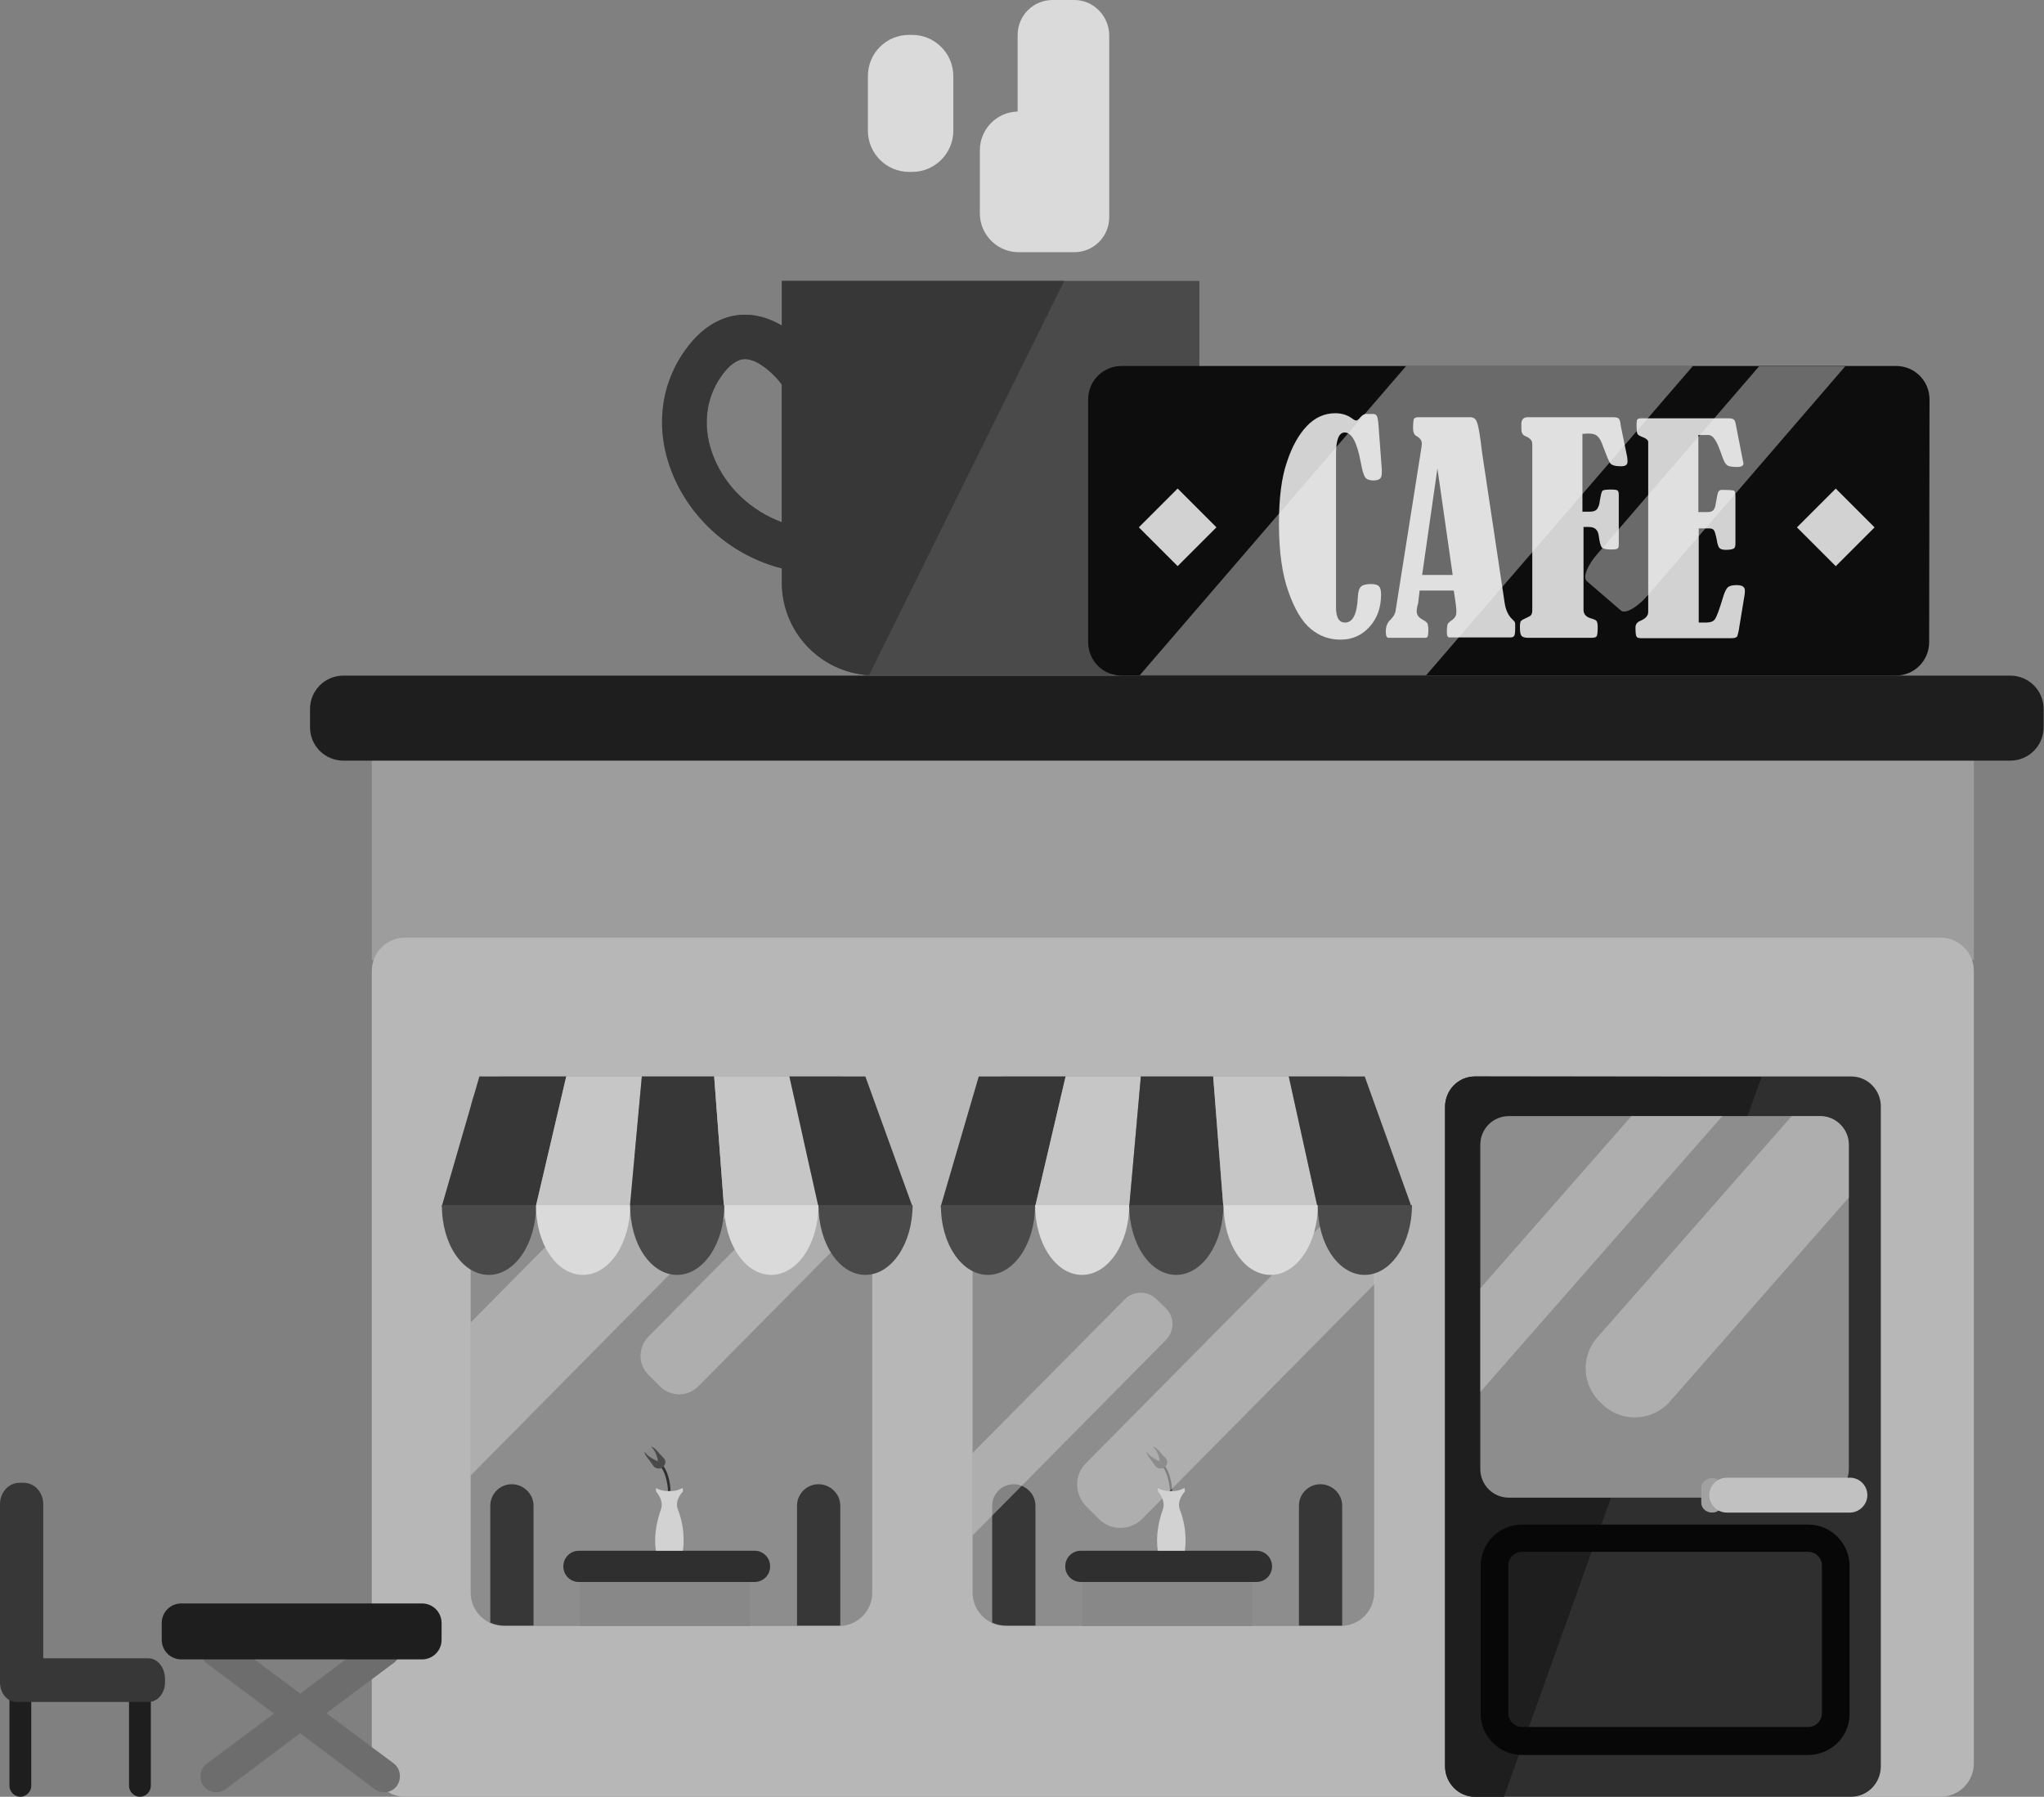 <?xml version="1.0" encoding="utf-8"?>
<!-- Generator: Adobe Illustrator 19.0.0, SVG Export Plug-In . SVG Version: 6.00 Build 0)  -->
<svg version="1.1" id="Layer_1" xmlns="http://www.w3.org/2000/svg" xmlns:xlink="http://www.w3.org/1999/xlink" x="0px" y="0px"
	 viewBox="-358 153.6 562.4 494.4" style="enable-background:new -358 153.6 562.4 494.4;" xml:space="preserve">
<rect x="-358" y="153.6" width="562.4" height="494.4" fill="#808080" stroke="none"/>
<style type="text/css">
	.st0{fill:#4A4A4A;}
	.st1{fill:#373737;}
	.st2{fill:#DADADA;}
	.st3{fill:#9D9D9D;}
	.st4{fill:#B7B7B7;}
	.st5{fill:#1E1E1E;}
	.st6{fill:#2F2F2F;}
	.st7{fill:#070707;}
	.st8{fill:#8D8D8D;}
	.st9{opacity:0.5;fill:#D0D0D0;enable-background:new    ;}
	.st10{fill:#A1A1A1;}
	.st11{fill:#C1C1C1;}
	.st12{fill:#C6C6C6;}
	.st13{fill:#888888;}
	.st14{fill:#D2D2D2;}
	.st15{fill:#8A8A8A;}
	.st16{fill:#0D0D0D;}
	.st17{opacity:0.4;fill:#F5F5F5;enable-background:new    ;}
	.st18{fill:#6D6D6D;}
</style>
<g id="Cup_2_">
	<g id="XMLID_199_">
		<path id="XMLID_203_" class="st0" d="M-65.1,230.9h-77.7v12.3c-2.9-1.7-6.3-3-10.1-3l0,0c-4.4,0-10.8,1.7-16.6,9.9
			c-7,9.9-8.2,22.4-3.2,34.3c5.3,12.6,16.5,22.2,29.9,25.6v3.9c0,13.6,10.6,24.7,24,25.5c0.5,0,1,0,1.5,0h63.8
			c14.1,0,25.5-11.4,25.5-25.5v-83H-65.1z M-142.9,297.3c-8.3-3.1-15.2-9.4-18.6-17.6c-3.3-7.9-2.6-16.1,1.9-22.5
			c2.2-3.2,4.5-4.8,6.6-4.8l0,0c3.8,0,8.5,4.7,10.1,7V297.3z"/>
		<path id="XMLID_200_" class="st1" d="M-142.9,230.9v12.3c-2.9-1.7-6.3-3-10.1-3l0,0c-4.4,0-10.8,1.7-16.6,9.9
			c-7,9.9-8.2,22.4-3.2,34.3c5.3,12.6,16.5,22.2,29.9,25.6v3.9c0,13.6,10.6,24.7,24,25.5l53.7-108.5H-142.9z M-142.9,297.3
			c-8.3-3.1-15.2-9.4-18.6-17.6c-3.3-7.9-2.6-16.1,1.9-22.5c2.2-3.2,4.5-4.8,6.6-4.8l0,0c3.8,0,8.5,4.7,10.1,7V297.3z"/>
	</g>
	<path id="XMLID_76_" class="st2" d="M-62.4,153.6h-6c-5.3,0-9.6,4.3-9.6,9.6v21.1c-5.8,0.1-10.4,4.9-10.4,10.7v17.3
		c0,5.9,4.8,10.7,10.7,10.7h4.5c0.9,0,4,0,4.8,0h6c5.3,0,9.6-4.3,9.6-9.6v-50.2C-52.9,157.9-57.2,153.6-62.4,153.6z"/>
	<path id="XMLID_75_" class="st2" d="M-95.7,189.6c0,6.2-5.1,11.3-11.3,11.3h-0.9c-6.2,0-11.3-5.1-11.3-11.3v-15.1
		c0-6.3,5.1-11.3,11.3-11.3h0.9c6.2,0,11.3,5.1,11.3,11.3V189.6z"/>
</g>
<g id="Building_2_">
	<g id="XMLID_186_">
		<rect id="XMLID_69_" x="-255.7" y="351.8" class="st3" width="440.8" height="66"/>
		<path id="XMLID_68_" class="st4" d="M185.1,638.8c0,5.1-4.1,9.2-9.2,9.2h-422.4c-5.1,0-9.2-4.1-9.2-9.2v-218
			c0-5.1,4.1-9.2,9.2-9.2h422.4c5.1,0,9.2,4.1,9.2,9.2V638.8z"/>
		<path id="XMLID_67_" class="st5" d="M204.3,348.7c0-5.1-4.1-9.2-9.2-9.2h-458.6c-5.1,0-9.2,4.1-9.2,9.2v5c0,5.1,4.1,9.2,9.2,9.2
			h458.6c5.1,0,9.2-4.1,9.2-9.2V348.7L204.3,348.7z"/>
	</g>
	<g id="XMLID_175_">
		<path id="XMLID_66_" class="st6" d="M151.4,449.8H47.8c-4.5,0-8.2,3.7-8.2,8.4v181.4c0,4.6,3.7,8.4,8.2,8.4h103.5
			c4.5,0,8.2-3.7,8.2-8.4V458.2C159.6,453.6,155.9,449.8,151.4,449.8z"/>
		<path id="XMLID_65_" class="st5" d="M47.8,449.8c-4.5,0-8.2,3.7-8.2,8.4v181.4c0,4.6,3.7,8.4,8.2,8.4h8l70.9-198.1L47.8,449.8
			L47.8,449.8z"/>
		<path id="XMLID_181_" class="st7" d="M139.5,636.5H60.8c-6.3,0-11.4-5.1-11.4-11.4v-40.6c0-6.3,5.1-11.4,11.4-11.4h78.7
			c6.3,0,11.4,5.1,11.4,11.4v40.6C151,631.4,145.8,636.5,139.5,636.5z M60.8,580.6c-2.1,0-3.8,1.7-3.8,3.8V625
			c0,2.1,1.7,3.8,3.8,3.8h78.7c2.1,0,3.8-1.7,3.8-3.8v-40.6c0-2.1-1.7-3.8-3.8-3.8H60.8z"/>
		<path id="XMLID_62_" class="st8" d="M142.8,460.7H135h-19.1h-25H57.2c-4.4,0-7.9,3.5-7.9,7.9v39.5v28.5v21.2
			c0,4.4,3.5,7.9,7.9,7.9h85.6c4.4,0,7.9-3.5,7.9-7.9v-74.7v-14.5C150.7,464.3,147.2,460.7,142.8,460.7z"/>
		<polygon id="XMLID_61_" class="st9" points="90.9,460.7 49.3,508.1 49.3,536.6 115.9,460.7 		"/>
		<path id="XMLID_60_" class="st9" d="M142.8,460.7H135l-53.5,60.9c-4.7,5.3-4.2,13.5,1.2,18.2l0.6,0.6c5.3,4.7,13.5,4.2,18.2-1.2
			l49.2-56.1v-14.5C150.7,464.3,147.2,460.7,142.8,460.7z"/>
		<path id="XMLID_59_" class="st10" d="M116.1,567.1c0,1.5-1.4,2.7-3,2.7l0,0c-1.7,0-3-1.2-3-2.7V563c0-1.5,1.4-2.7,3-2.7l0,0
			c1.7,0,3,1.2,3,2.7V567.1z"/>
		<path id="XMLID_58_" class="st11" d="M155.8,565c0,2.6-2.2,4.8-4.8,4.8h-33.9c-2.6,0-4.8-2.2-4.8-4.8l0,0c0-2.6,2.2-4.8,4.8-4.8
			H151C153.7,560.2,155.8,562.4,155.8,565L155.8,565z"/>
	</g>
	<g id="XMLID_150_">
		<path id="XMLID_57_" class="st8" d="M-127.2,449.8h-16.7h-17.6h-57.8c-5.1,0-9.2,4.1-9.2,9.2v58.6v42.1v32.1
			c0,3.7,2.2,6.9,5.4,8.4c1.2,0.5,2.5,0.8,3.8,0.8h8.1h72.5h11.5c0.1,0,0.3,0,0.4,0c4.9-0.2,8.8-4.2,8.8-9.2V486.7v-27.6V459
			C-118,454-122.1,449.8-127.2,449.8z"/>
		<path id="XMLID_56_" class="st9" d="M-139.9,453.8l-4-4h-17.6l-67,67.7v42.1l88.7-89.7C-135.3,465.5-135.4,458.3-139.9,453.8z"/>
		<path id="XMLID_55_" class="st9" d="M-179.6,521.4c-2.9,3-2.9,7.7,0.1,10.6l3.1,3.1c3,2.9,7.7,2.9,10.6-0.1l47.8-48.3v-27.6
			L-179.6,521.4z"/>
		<g id="XMLID_161_">
			<polygon id="XMLID_54_" class="st1" points="-210.6,485.7 -236.5,485.7 -226.1,449.8 -202.2,449.8 			"/>
			<polygon id="XMLID_53_" class="st12" points="-184.7,485.7 -210.6,485.7 -202.2,449.8 -181.4,449.8 			"/>
			<polygon id="XMLID_52_" class="st1" points="-158.8,485.7 -184.7,485.7 -181.4,449.8 -161.5,449.8 			"/>
			<polygon id="XMLID_51_" class="st12" points="-132.8,485.7 -158.8,485.7 -161.5,449.8 -140.8,449.8 			"/>
			<polygon id="XMLID_50_" class="st1" points="-106.9,485.7 -132.8,485.7 -140.8,449.8 -119.9,449.8 			"/>
			<path id="XMLID_49_" class="st0" d="M-223.5,504.4c7.2,0,13-8.6,13-19.2h-25.9C-236.5,495.9-230.7,504.4-223.5,504.4z"/>
			<path id="XMLID_48_" class="st2" d="M-197.6,504.4c7.2,0,13-8.6,13-19.2h-25.9C-210.6,495.9-204.8,504.4-197.6,504.4z"/>
			<path id="XMLID_47_" class="st0" d="M-171.7,504.4c7.2,0,13-8.6,13-19.2h-25.9C-184.7,495.9-178.9,504.4-171.7,504.4z"/>
			<path id="XMLID_46_" class="st2" d="M-145.8,504.4c7.2,0,13-8.6,13-19.2h-25.9C-158.8,495.9-152.9,504.4-145.8,504.4z"/>
			<path id="XMLID_45_" class="st0" d="M-119.9,504.4c7.2,0,13-8.6,13-19.2h-25.9C-132.8,495.9-127,504.4-119.9,504.4z"/>
		</g>
		<path id="XMLID_44_" class="st6" d="M-146.1,584.6c0,2.4-1.9,4.3-4.3,4.3h-48.3c-2.4,0-4.3-1.9-4.3-4.3l0,0c0-2.4,1.9-4.3,4.3-4.3
			h48.3C-148,580.3-146.1,582.2-146.1,584.6L-146.1,584.6z"/>
		<path id="XMLID_43_" class="st1" d="M-217.2,562c-3.3,0-5.9,2.7-5.9,5.9v32.2c1.2,0.5,2.5,0.8,3.8,0.8h8.1v-33
			C-211.2,564.7-213.9,562-217.2,562z"/>
		<path id="XMLID_42_" class="st1" d="M-132.8,562c-3.3,0-5.9,2.7-5.9,5.9v33h11.5c0.1,0,0.3,0,0.4,0v-33
			C-126.8,564.7-129.5,562-132.8,562z"/>
		<rect id="XMLID_41_" x="-198.4" y="588.9" class="st13" width="46.8" height="12.1"/>
		<g id="XMLID_151_">
			<path id="XMLID_40_" class="st14" d="M-170.1,564c0-2,0-0.1-3.7-0.1c-4.1,0-3.7-1.9-3.7,0.1c0,0,2.2,2.3,1.4,4.8
				c-2.5,7-1.4,11.5-1.4,11.5h7.4c0,0,1-5.3-1.4-11.4C-172.5,566.4-170.1,564-170.1,564z"/>
			<path id="XMLID_39_" class="st6" d="M-174.2,563.9c0,0-0.1-4.9-2.5-7.3l0.5-0.5c2.6,2.6,2.7,7.5,2.7,7.7L-174.2,563.9z"/>
			<g id="XMLID_152_">
				<path id="XMLID_38_" class="st15" d="M-175.8,555c0.5,0.6,0.4,1.4-0.2,1.9l0,0c-0.6,0.5-1.4,0.4-1.9-0.2l-2-2.4
					c-0.5-0.6-0.4-1.4,0.2-1.9l0,0c0.6-0.5,1.4-0.4,1.9,0.2L-175.8,555z"/>
				<path id="XMLID_37_" class="st0" d="M-175.4,554.8l-1.2-1.3c-0.6-0.7-1.5-1.8-2.3-1.8c0,0,1.2,0.7,1.8,3.3
					c0,0.2,0.1,0.4,0.1,0.7c-0.2-0.1-0.4-0.2-0.6-0.3c-2.6-1.2-3-2.4-3-2.4c-0.2,0.7,0.8,1.8,1.4,2.6l1,1.4c0.5,0.7,1.7,0.9,2.5,0.4
					l0.1-0.1l0.1-0.1C-174.8,556.5-174.7,555.5-175.4,554.8z"/>
			</g>
		</g>
	</g>
	<g id="XMLID_124_">
		<path id="XMLID_36_" class="st8" d="M10.9,449.8h-92.1c-5.1,0-9.2,4.1-9.2,9.2v94.4v22.7v15.7c0,5.1,4.1,9.2,9.2,9.2h92.1
			c5.1,0,9.2-4.1,9.2-9.2v-84.9v-29.7V459C20.1,454,16,449.8,10.9,449.8z"/>
		<g id="XMLID_138_">
			<path id="XMLID_35_" class="st6" d="M-8,584.6c0,2.4-1.9,4.3-4.3,4.3h-48.3c-2.4,0-4.3-1.9-4.3-4.3l0,0c0-2.4,1.9-4.3,4.3-4.3
				h48.3C-9.9,580.3-8,582.2-8,584.6L-8,584.6z"/>
			<path id="XMLID_34_" class="st1" d="M-79.1,562c-3.3,0-5.9,2.7-5.9,5.9v32.2c1.2,0.5,2.5,0.8,3.8,0.8h8.1v-33
				C-73.1,564.7-75.8,562-79.1,562z"/>
			<path id="XMLID_33_" class="st1" d="M5.3,562c-3.3,0-5.9,2.7-5.9,5.9v33h11.5c0.1,0,0.3,0,0.4,0v-33C11.3,564.7,8.6,562,5.3,562z
				"/>
			<rect id="XMLID_32_" x="-60.3" y="588.9" class="st13" width="46.8" height="12.1"/>
			<g id="XMLID_139_">
				<path id="XMLID_31_" class="st14" d="M-32,564c0-2,0-0.1-3.7-0.1c-4.1,0-3.7-1.9-3.7,0.1c0,0,2.2,2.3,1.4,4.8
					c-2.5,7-1.4,11.5-1.4,11.5h7.4c0,0,1-5.3-1.4-11.4C-34.3,566.4-32,564-32,564z"/>
				<path id="XMLID_30_" class="st6" d="M-36.1,563.9c0,0-0.1-4.9-2.5-7.3l0.4-0.5c2.6,2.6,2.7,7.5,2.7,7.7L-36.1,563.9z"/>
				<g id="XMLID_140_">
					<path id="XMLID_29_" class="st15" d="M-37.7,555c0.5,0.6,0.4,1.4-0.2,1.9l0,0c-0.6,0.5-1.4,0.4-1.9-0.2l-2-2.4
						c-0.5-0.6-0.4-1.4,0.2-1.9l0,0c0.6-0.5,1.4-0.4,1.9,0.2L-37.7,555z"/>
					<path id="XMLID_28_" class="st0" d="M-37.3,554.8l-1.2-1.3c-0.6-0.7-1.5-1.8-2.3-1.8c0,0,1.2,0.7,1.8,3.3
						c0,0.2,0.1,0.4,0.1,0.7c-0.2-0.1-0.4-0.2-0.6-0.3c-2.6-1.2-3-2.4-3-2.4c-0.1,0.7,0.8,1.8,1.4,2.6l1,1.4
						c0.5,0.7,1.7,0.9,2.5,0.4l0.1-0.1l0.1-0.1C-36.7,556.5-36.6,555.5-37.3,554.8z"/>
				</g>
			</g>
		</g>
		<path id="XMLID_27_" class="st9" d="M16.9,479.3l-76.1,76.9c-3.3,3.3-3.2,8.6,0.1,11.9l3.5,3.5c3.3,3.3,8.6,3.2,11.9-0.1
			l63.9-64.6v-29.7C18.9,477.7,17.8,478.4,16.9,479.3z"/>
		<path id="XMLID_26_" class="st9" d="M-37.2,513.6l-2.6-2.5c-2.4-2.4-6.3-2.4-8.7,0l-41.9,42.3v22.7l53.2-53.8
			C-34.8,519.9-34.8,516-37.2,513.6z"/>
		<g id="XMLID_125_">
			<polygon id="XMLID_25_" class="st1" points="-73.2,485.7 -99.2,485.7 -88.7,449.8 -64.8,449.8 			"/>
			<polygon id="XMLID_24_" class="st12" points="-47.3,485.7 -73.2,485.7 -64.8,449.8 -44.1,449.8 			"/>
			<polygon id="XMLID_23_" class="st1" points="-21.4,485.7 -47.3,485.7 -44.1,449.8 -24.2,449.8 			"/>
			<polygon id="XMLID_22_" class="st12" points="4.5,485.7 -21.4,485.7 -24.2,449.8 -3.4,449.8 			"/>
			<polygon id="XMLID_21_" class="st1" points="30.4,485.7 4.5,485.7 -3.4,449.8 17.5,449.8 			"/>
			<path id="XMLID_20_" class="st0" d="M-86.2,504.4c7.2,0,13-8.6,13-19.2h-25.9C-99.2,495.9-93.3,504.4-86.2,504.4z"/>
			<path id="XMLID_19_" class="st2" d="M-60.3,504.4c7.2,0,13-8.6,13-19.2h-25.9C-73.2,495.9-67.4,504.4-60.3,504.4z"/>
			<path id="XMLID_18_" class="st0" d="M-34.4,504.4c7.2,0,13-8.6,13-19.2h-25.9C-47.3,495.9-41.5,504.4-34.4,504.4z"/>
			<path id="XMLID_17_" class="st2" d="M-8.4,504.4c7.2,0,13-8.6,13-19.2h-25.9C-21.4,495.9-15.6,504.4-8.4,504.4z"/>
			<path id="XMLID_16_" class="st0" d="M17.5,504.4c7.2,0,13-8.6,13-19.2H4.6C4.5,495.9,10.3,504.4,17.5,504.4z"/>
		</g>
	</g>
	<g id="XMLID_103_">
		<path id="XMLID_15_" class="st16" d="M172.8,330.3c0,5.1-4.1,9.2-9.2,9.2h-213c-5.1,0-9.2-4.1-9.2-9.2v-66.8
			c0-5.1,4.1-9.2,9.2-9.2h213.1c5.1,0,9.2,4.1,9.2,9.2L172.8,330.3L172.8,330.3z"/>
		<g id="XMLID_113_">
			<path id="XMLID_121_" class="st14" d="M17.8,267.5h2c0.5,0,0.8,0.2,1,0.5s0.4,1.2,0.5,2.7l0.9,12.1c0,0.2,0,0.5,0,0.7
				c0,0.9-0.1,1.5-0.5,1.8c-0.3,0.3-0.9,0.5-1.8,0.5c-1.1,0-1.9-0.3-2.3-0.9c-0.4-0.6-0.8-1.9-1.2-4.1c-1-5.5-2.5-8.2-4.4-8.2
				c-1.6,0-2.4,2-2.4,5.9v42.2c0,2.8,0.8,4.2,2.5,4.2c2.1,0,3.3-2.3,3.5-7c0.1-1.4,0.3-2.3,0.8-2.8c0.4-0.5,1.4-0.8,2.8-0.8
				c1.1,0,1.8,0.2,2.2,0.6c0.4,0.4,0.6,1.1,0.6,2.3c0,3.6-1.1,6.6-3.2,8.9c-2.2,2.4-4.8,3.5-8,3.5c-3.1,0-5.8-1-8.2-3
				s-4.4-5.4-6.1-10.2c-1.7-4.8-2.6-11-2.6-18.6c0-7.1,0.7-12.8,2.2-17.1c1.4-4.3,3.3-7.6,5.5-9.9s4.8-3.5,7.8-3.5
				c1.8,0,3.4,0.5,4.7,1.5c0.5,0.4,0.9,0.5,1.1,0.5c0.3,0,0.7-0.4,1.3-1.1C16.9,267.8,17.4,267.5,17.8,267.5z"/>
			<path id="XMLID_118_" class="st14" d="M42,316.1h-9.4l-0.4,3.5c0,0.1,0,0.2-0.1,0.3c-0.2,0.7-0.3,1.4-0.3,2
				c0,0.9,0.6,1.7,1.8,2.3c0.6,0.3,1,0.7,1.2,1c0.1,0.4,0.2,0.9,0.2,1.7c0,1-0.1,1.6-0.2,1.9c-0.1,0.2-0.4,0.3-0.8,0.3h-9.9
				c-0.6,0-0.8-0.6-0.8-1.7c0-1.4,0.4-2.5,1.3-3.3c0.8-0.8,1.3-1.6,1.4-2.5l7-44.2c0.1-0.7,0.2-1.3,0.2-1.8c0-0.8-0.5-1.5-1.6-2.1
				c-0.5-0.3-0.8-1-0.8-2c0-1.4,0.1-2.2,0.2-2.6c0.2-0.3,0.6-0.5,1.2-0.5h14.3c0.9,0,1.5,0.4,1.8,1.2c0.4,0.8,0.7,2.6,1.1,5.4
				c0.1,1.1,0.3,2.1,0.4,3.2l6.2,41.3c0.3,2,1,3.5,2.2,4.6c0.3,0.3,0.5,0.5,0.6,0.7s0.1,0.7,0.1,1.5c0,1.3-0.1,2.1-0.3,2.3
				c-0.2,0.3-0.6,0.4-1.1,0.4H40.8c-0.5,0-0.7-0.5-0.7-1.4c0-1.2,0.1-1.9,0.2-2.2c0.1-0.3,0.5-0.7,1.1-1.1c0.9-0.6,1.3-1.3,1.3-2.1
				C42.8,321.4,42.5,319.3,42,316.1z M37.5,282.5l-4.2,29.3h8.4L37.5,282.5z"/>
			<path id="XMLID_116_" class="st14" d="M77.7,298.6v22.8c0,1.2,0.7,2,2.2,2.4c0.7,0.2,1.2,0.4,1.4,0.7c0.2,0.3,0.3,0.8,0.3,1.7
				c0,1.4-0.1,2.2-0.3,2.5c-0.2,0.3-0.7,0.4-1.6,0.4H62.5c-1,0-1.6-0.2-1.9-0.6s-0.4-1.2-0.4-2.4c0-0.8,0.1-1.3,0.2-1.5
				s0.5-0.5,1.2-0.8c0.9-0.4,1.5-0.7,1.7-1s0.3-0.7,0.3-1.3v-45.4c0-0.7-0.1-1.2-0.4-1.5c-0.3-0.4-0.8-0.7-1.7-1.1
				c-0.6-0.3-0.9-0.9-0.9-1.8c0-0.1,0-0.7,0-1.7c0.1-1.1,0.7-1.6,1.8-1.6h23.4c0.7,0,1.2,0.1,1.5,0.3c0.3,0.2,0.5,0.8,0.6,1.7
				c0,0.2,0.1,0.4,0.1,0.6l1.7,8.3c0.1,0.5,0.1,1,0.1,1.4c0,0.8-0.6,1.2-1.8,1.2c-1.6,0-2.6-0.3-3-0.9s-1-2.1-1.9-4.5
				c-0.5-1.5-1-2.4-1.6-2.9c-0.5-0.5-1.3-0.7-2.4-0.7c-0.3,0-0.9,0-1.7,0.1v21.4h1.9c1,0,1.7-0.2,2.1-0.7s0.7-1.3,0.8-2.4
				c0.2-1.3,0.4-2.1,0.6-2.5c0.2-0.4,1-0.5,2.5-0.5c1,0,1.6,0.1,1.8,0.3c0.2,0.2,0.3,0.6,0.3,1.2v13.6c0,0.6-0.1,1-0.3,1.1
				c-0.2,0.2-0.8,0.3-1.9,0.3c-1.3,0-2.1-0.2-2.5-0.6c-0.3-0.4-0.6-1.5-0.8-3.1c-0.2-1.7-1.1-2.5-2.7-2.5L77.7,298.6L77.7,298.6z"/>
			<path id="XMLID_114_" class="st14" d="M109.3,273.1v21.4h2.6c0.7,0,1.2-0.2,1.5-0.5s0.6-1,0.7-1.9c0.3-1.8,0.5-2.8,0.7-3.2
				c0.2-0.3,0.5-0.5,0.9-0.5c2,0,3.1,0.1,3.4,0.2c0.3,0.2,0.4,0.8,0.4,1.9V303c0,0.8-0.1,1.3-0.4,1.5s-1,0.4-2.3,0.4
				c-0.8,0-1.4-0.2-1.7-0.5s-0.6-1.2-0.8-2.6c-0.3-1.3-0.5-2.1-0.8-2.4s-0.7-0.4-1.2-0.4h-2.9v25.9h2c1.2,0,2.1-0.3,2.5-1
				c0.5-0.7,1.2-2.7,2.2-6c0.4-1.4,0.9-2.3,1.3-2.7c0.5-0.4,1.2-0.6,2.4-0.6c1.6,0,2.3,0.5,2.3,1.5c0,0.3,0,0.7-0.1,1.3l-1.4,8.5
				c-0.2,1.5-0.5,2.5-0.6,2.8c-0.2,0.3-0.7,0.5-1.5,0.5h-25c-0.6,0-1-0.1-1.2-0.4s-0.3-1.1-0.3-2.5c0-0.9,0.4-1.5,1.4-1.9
				c1.4-0.6,2.1-1.4,2.1-2.4v-46.8c0-0.5-0.6-1-1.7-1.4c-0.8-0.3-1.2-0.6-1.3-0.9s-0.2-1-0.2-2.2c0-1,0.1-1.6,0.2-1.7
				c0.2-0.2,0.6-0.3,1.3-0.3h23.9c0.6,0,1,0.1,1.3,0.3c0.3,0.2,0.5,0.7,0.6,1.4l1.9,9.7c0.1,0.5,0.2,0.8,0.2,1c0,0.7-0.6,1-1.8,1
				c-1.4,0-2.3-0.2-2.7-0.5s-0.9-1.1-1.3-2.3c-0.8-2.3-1.4-3.8-2-4.7c-0.6-0.9-1.2-1.3-1.9-1.3h-2.7V273.1z"/>
		</g>
		<polygon id="XMLID_9_" class="st17" points="28.9,254.3 -44.4,339.4 34.4,339.4 107.8,254.3 		"/>
		<path id="XMLID_8_" class="st17" d="M78.6,313.5l9.4,8.1c1.2,1,4.4-0.8,7.3-4.1l54.4-63.1H126l-44.3,51.4
			C78.8,309,77.4,312.5,78.6,313.5z"/>
		
			<rect id="XMLID_7_" x="-41.5" y="291.2" transform="matrix(0.707 -0.707 0.707 0.707 -221.189 63.479)" class="st14" width="15.1" height="15.1"/>
		
			<rect id="XMLID_6_" x="139.6" y="291.2" transform="matrix(0.707 -0.707 0.707 0.707 -168.146 191.533)" class="st14" width="15.1" height="15.1"/>
	</g>
</g>
<g id="Table_and_Chair">
	<g id="XMLID_97_">
		<path id="XMLID_5_" class="st18" d="M-249.7,638.8l-18.5-13.8l18.5-13.8c1.9-1.4,2.3-4.1,0.9-6.1c-1.4-1.9-4.1-2.3-6.1-0.9
			l-20.5,15.4l-20.5-15.3c-1.9-1.4-4.6-1.1-6.1,0.9c-1.4,1.9-1.1,4.6,0.9,6.1l18.5,13.8l-18.5,13.8c-1.9,1.4-2.3,4.1-0.9,6.1
			c1.4,1.9,4.1,2.3,6.1,0.9l20.5-15.4l20.5,15.4c1.9,1.4,4.6,1.1,6.1-0.9C-247.4,643-247.8,640.2-249.7,638.8z"/>
		<path id="XMLID_4_" class="st5" d="M-236.5,604.8c0,3-2.4,5.4-5.4,5.4h-66.2c-3,0-5.4-2.4-5.4-5.4v-4.6c0-3,2.4-5.4,5.4-5.4h66.2
			c3,0,5.4,2.4,5.4,5.4V604.8z"/>
	</g>
	<g id="XMLID_93_">
		<path id="XMLID_3_" class="st5" d="M-349.4,645c0,1.6-1.4,3-3,3l0,0c-1.6,0-3-1.4-3-3v-26.8c0-1.6,1.4-3,3-3l0,0c1.6,0,3,1.4,3,3
			V645z"/>
		<path id="XMLID_2_" class="st5" d="M-316.5,645c0,1.6-1.4,3-3,3l0,0c-1.6,0-3-1.4-3-3v-26.8c0-1.6,1.4-3,3-3l0,0c1.6,0,3,1.4,3,3
			V645z"/>
		<path id="XMLID_1_" class="st1" d="M-317.2,609.9h-28.9v-42.4c0-3.3-2.4-5.9-5.4-5.9h-1.1c-3,0-5.4,2.6-5.4,5.9v49
			c0,3,2,5.4,4.5,5.4h36.4c2.5,0,4.5-2.4,4.5-5.4v-1.1C-312.7,612.3-314.7,609.9-317.2,609.9z"/>
	</g>
</g>
</svg>
